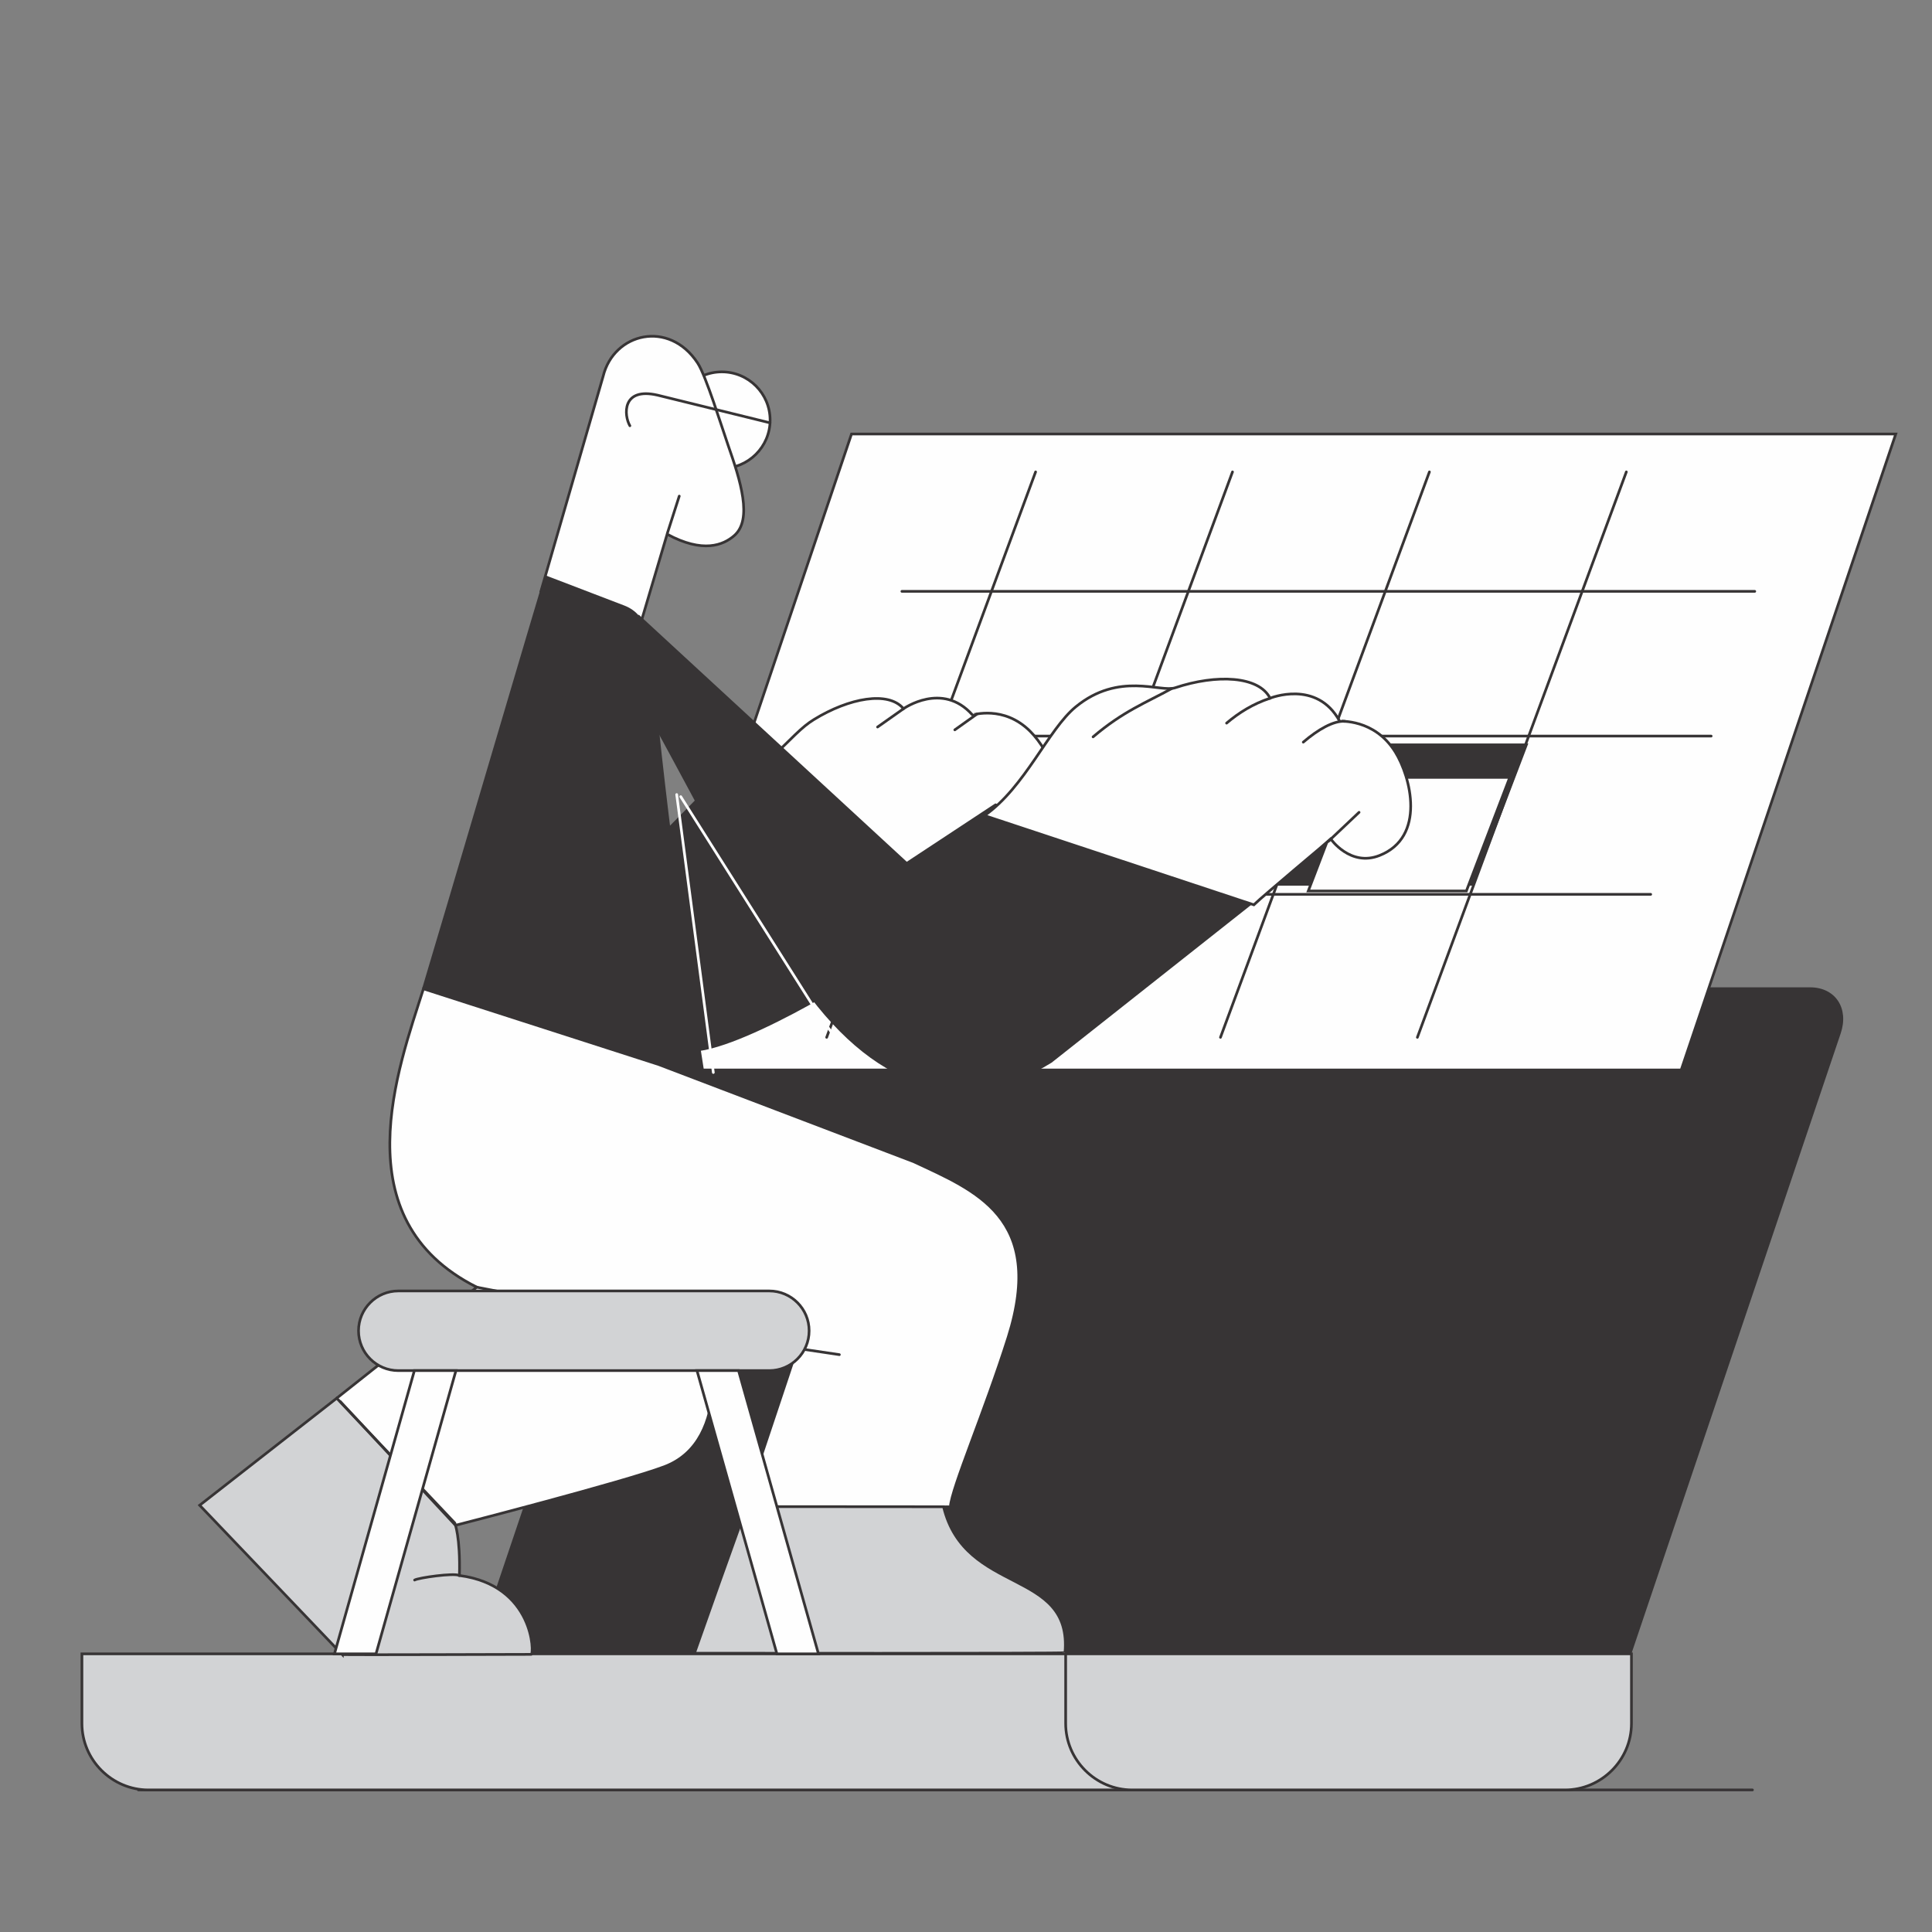 <?xml version="1.0" standalone="no"?><!DOCTYPE svg PUBLIC "-//W3C//DTD SVG 1.1//EN" "http://www.w3.org/Graphics/SVG/1.1/DTD/svg11.dtd"><svg height="1024" node-id="1" sillyvg="true" template-height="1024" template-width="1024" version="1.1" viewBox="0 0 1024 1024" width="1024" xmlns="http://www.w3.org/2000/svg" xmlns:xlink="http://www.w3.org/1999/xlink"><rect x="0" y="0" width="1024" height="1024" fill="#808080" stroke="none"/><defs node-id="74"><clipPath id="clippath" node-id="5"><path d="M 0.00 0.00 L 1024.00 0.00 L 1024.00 1024.00 L 0.00 1024.00 Z" fill="#000000" fill-rule="nonzero" node-id="77" stroke="none" target-height="1024" target-width="1024" target-x="0" target-y="0"></path></clipPath></defs><g node-id="211"><g clip-path="url(#clippath)" group-id="1" node-id="83"><path d="M 408.17 222.67 C 408.17 236.79 396.72 248.24 382.60 248.24 C 368.48 248.24 357.03 236.79 357.03 222.67 C 357.03 208.55 368.48 197.10 382.60 197.10 C 396.72 197.10 408.17 208.55 408.17 222.67 Z" fill="#fefefe" fill-rule="nonzero" group-id="1,2" node-id="85" stroke="none" target-height="51.14" target-width="51.14" target-x="357.03" target-y="197.1"></path><path d="M 408.17 222.67 C 408.17 236.79 396.72 248.24 382.60 248.24 C 368.48 248.24 357.03 236.79 357.03 222.67 C 357.03 208.55 368.48 197.10 382.60 197.10 C 396.72 197.10 408.17 208.55 408.17 222.67 Z" fill="none" group-id="1,2" node-id="87" stroke="#373435" stroke-linecap="round" stroke-width="1.42" target-height="51.14" target-width="51.14" target-x="357.03" target-y="197.1"></path><path d="M 248.40 887.18 L 860.33 887.18 L 974.93 547.51 C 979.29 534.58 972.28 524.01 959.36 524.01 L 394.43 524.01 C 381.50 524.01 367.36 534.59 363.00 547.51 L 248.40 887.18 Z" fill="#373435" fill-rule="evenodd" group-id="1,2" node-id="89" stroke="none" target-height="363.17" target-width="730.89" target-x="248.4" target-y="524.01"></path><path d="M 248.40 887.18 L 860.33 887.18 L 974.93 547.51 C 979.29 534.58 972.28 524.01 959.36 524.01 L 394.43 524.01 C 381.50 524.01 367.36 534.59 363.00 547.51 L 248.40 887.18 Z" fill="none" group-id="1,2" node-id="91" stroke="#373435" stroke-linecap="round" stroke-width="1.42" target-height="363.17" target-width="730.89" target-x="248.4" target-y="524.01"></path><path d="M 389.48 550.11 L 942.95 550.11 L 829.23 887.18 L 275.76 887.18 L 389.48 550.11 Z" fill="#373435" fill-rule="evenodd" group-id="1,2" node-id="93" stroke="none" target-height="337.07" target-width="667.19" target-x="275.76" target-y="550.11"></path><path d="M 389.48 550.11 L 942.95 550.11 L 829.23 887.18 L 275.76 887.18 L 389.48 550.11 Z" fill="none" group-id="1,2" node-id="95" stroke="#373435" stroke-linecap="round" stroke-width="1.42" target-height="337.07" target-width="667.19" target-x="275.76" target-y="550.11"></path><path d="M 451.32 230.04 L 1004.79 230.04 L 891.07 567.10 L 337.60 567.10 L 451.32 230.04 Z" fill="#fefefe" fill-rule="evenodd" group-id="1,2" node-id="97" stroke="none" target-height="337.06" target-width="667.19" target-x="337.6" target-y="230.04"></path><path d="M 451.32 230.04 L 1004.79 230.04 L 891.07 567.10 L 337.60 567.10 L 451.32 230.04 Z" fill="none" group-id="1,2" node-id="99" stroke="#373435" stroke-linecap="round" stroke-width="1.42" target-height="337.06" target-width="667.19" target-x="337.6" target-y="230.04"></path><path d="M 930.06 313.43 L 478.02 313.43" fill="none" group-id="1,2" node-id="101" stroke="#373435" stroke-linecap="round" stroke-width="1.42" target-height="0" target-width="452.04" target-x="478.02" target-y="313.43"></path><path d="M 454.91 390.14 L 906.95 390.14" fill="none" group-id="1,2" node-id="103" stroke="#373435" stroke-linecap="round" stroke-width="1.42" target-height="0" target-width="452.04" target-x="454.91" target-y="390.14"></path><path d="M 422.87 474.02 L 874.91 474.02" fill="none" group-id="1,2" node-id="105" stroke="#373435" stroke-linecap="round" stroke-width="1.42" target-height="0" target-width="452.04" target-x="422.87" target-y="474.02"></path><path d="M 861.99 250.12 L 751.24 549.81" fill="none" group-id="1,2" node-id="107" stroke="#373435" stroke-linecap="round" stroke-width="1.42" target-height="299.69" target-width="110.75" target-x="751.24" target-y="250.12"></path><path d="M 757.62 250.12 L 646.88 549.81" fill="none" group-id="1,2" node-id="109" stroke="#373435" stroke-linecap="round" stroke-width="1.42" target-height="299.69" target-width="110.74" target-x="646.88" target-y="250.12"></path><path d="M 653.25 250.12 L 542.51 549.81" fill="none" group-id="1,2" node-id="111" stroke="#373435" stroke-linecap="round" stroke-width="1.42" target-height="299.69" target-width="110.74" target-x="542.51" target-y="250.12"></path><path d="M 548.89 250.12 L 438.15 549.81" fill="none" group-id="1,2" node-id="113" stroke="#373435" stroke-linecap="round" stroke-width="1.42" target-height="299.69" target-width="110.74" target-x="438.15" target-y="250.12"></path><path d="M 928.83 948.70 L 73.37 948.70" fill="none" group-id="1,2" node-id="115" stroke="#373435" stroke-linecap="round" stroke-width="1.42" target-height="0" target-width="855.46" target-x="73.37" target-y="948.7"></path><path d="M 355.93 467.07 C 372.59 448.40 390.04 420.17 402.91 407.62 C 420.86 390.11 424.86 385.39 431.39 381.38 C 450.07 369.89 470.92 366.06 478.88 375.63 C 478.88 375.63 499.48 361.05 515.34 378.84 C 515.58 379.11 531.86 373.54 545.97 387.56 C 556.36 397.89 570.79 425.50 550.08 439.82 C 537.17 448.75 524.47 437.30 524.47 437.30 C 523.63 438.66 498.50 471.92 494.49 478.13 L 355.93 467.07 Z" fill="#fefefe" fill-rule="evenodd" group-id="1,2" node-id="117" stroke="none" target-height="117.08" target-width="214.86" target-x="355.93" target-y="361.05"></path><path d="M 355.93 467.07 C 372.59 448.40 390.04 420.17 402.91 407.62 C 420.86 390.11 424.86 385.39 431.39 381.38 C 450.07 369.89 470.92 366.06 478.88 375.63 C 478.88 375.63 499.48 361.05 515.34 378.84 C 515.58 379.11 531.86 373.54 545.97 387.56 C 556.36 397.89 570.79 425.50 550.08 439.82 C 537.17 448.75 524.47 437.30 524.47 437.30 C 523.63 438.66 498.50 471.92 494.49 478.13 L 355.93 467.07 Z" fill="none" group-id="1,2" node-id="119" stroke="#373435" stroke-linecap="round" stroke-width="1.42" target-height="117.08" target-width="214.86" target-x="355.93" target-y="361.05"></path><path d="M 465.13 385.33 L 478.88 375.63" fill="none" group-id="1,2" node-id="121" stroke="#373435" stroke-linecap="round" stroke-width="1.42" target-height="9.7" target-width="13.75" target-x="465.13" target-y="375.63"></path><path d="M 506.07 386.83 L 517.93 378.38" fill="none" group-id="1,2" node-id="123" stroke="#373435" stroke-linecap="round" stroke-width="1.42" target-height="8.45" target-width="11.86" target-x="506.07" target-y="378.38"></path><path d="M 523.63 438.66 L 535.22 421.09" fill="none" group-id="1,2" node-id="125" stroke="#373435" stroke-linecap="round" stroke-width="1.42" target-height="17.57" target-width="11.59" target-x="523.63" target-y="421.09"></path><path d="M 43.42 876.56 L 777.24 876.56 L 777.24 913.44 C 777.24 932.83 761.37 948.70 741.98 948.70 L 78.68 948.70 C 59.29 948.70 43.42 932.83 43.42 913.44 L 43.42 876.56 Z" fill="#d2d3d5" fill-rule="evenodd" group-id="1,2" node-id="127" stroke="none" target-height="72.14" target-width="733.82" target-x="43.42" target-y="876.56"></path><path d="M 43.42 876.56 L 777.24 876.56 L 777.24 913.44 C 777.24 932.83 761.37 948.70 741.98 948.70 L 78.68 948.70 C 59.29 948.70 43.42 932.83 43.42 913.44 L 43.42 876.56 Z" fill="none" group-id="1,2" node-id="129" stroke="#373435" stroke-linecap="round" stroke-width="1.42" target-height="72.14" target-width="733.82" target-x="43.42" target-y="876.56"></path><path d="M 564.82 876.56 L 864.70 876.56 L 864.70 913.44 C 864.70 932.83 848.83 948.70 829.44 948.70 L 600.08 948.70 C 580.69 948.70 564.82 932.83 564.82 913.44 L 564.82 876.56 Z" fill="#d2d3d5" fill-rule="evenodd" group-id="1,2" node-id="131" stroke="none" target-height="72.14" target-width="299.88" target-x="564.82" target-y="876.56"></path><path d="M 564.82 876.56 L 864.70 876.56 L 864.70 913.44 C 864.70 932.83 848.83 948.70 829.44 948.70 L 600.08 948.70 C 580.69 948.70 564.82 932.83 564.82 913.44 L 564.82 876.56 Z" fill="none" group-id="1,2" node-id="133" stroke="#373435" stroke-linecap="round" stroke-width="1.42" target-height="72.14" target-width="299.88" target-x="564.82" target-y="876.56"></path><path d="M 340.21 328.25 L 286.71 313.34 L 319.67 199.44 C 325.31 176.36 354.63 169.31 369.78 192.44 C 374.19 199.17 382.68 226.76 385.90 235.96 C 392.43 254.65 399.05 275.29 389.14 283.91 C 383.41 288.90 372.61 293.42 353.59 283.14 L 340.21 328.25 Z" fill="#fefefe" fill-rule="evenodd" group-id="1,2" node-id="135" stroke="none" target-height="158.94" target-width="112.34" target-x="286.71" target-y="169.31"></path><path d="M 340.21 328.25 L 286.71 313.34 L 319.67 199.44 C 325.31 176.36 354.63 169.31 369.78 192.44 C 374.19 199.17 382.68 226.76 385.90 235.96 C 392.43 254.65 399.05 275.29 389.14 283.91 C 383.41 288.90 372.61 293.42 353.59 283.14 L 340.21 328.25 Z" fill="none" group-id="1,2" node-id="137" stroke="#373435" stroke-linecap="round" stroke-width="1.42" target-height="158.94" target-width="112.34" target-x="286.71" target-y="169.31"></path><path d="M 289.24 305.75 C 288.25 307.97 232.13 498.82 224.56 523.67 C 224.45 524.04 373.66 575.44 373.28 573.05 C 364.53 519.00 349.83 410.30 344.55 344.23 C 344.30 341.09 343.09 326.40 330.75 321.65 C 322.33 318.41 289.25 305.75 289.25 305.75 Z" fill="#373435" fill-rule="evenodd" group-id="1,2" node-id="139" stroke="none" target-height="269.69" target-width="149.21" target-x="224.45" target-y="305.75"></path><path d="M 289.24 305.75 C 288.25 307.97 232.13 498.82 224.56 523.67 C 224.45 524.04 373.66 575.44 373.28 573.05 C 364.53 519.00 349.83 410.30 344.55 344.23 C 344.30 341.09 343.09 326.40 330.75 321.65 C 322.33 318.41 289.25 305.75 289.25 305.75 Z" fill="none" group-id="1,2" node-id="141" stroke="#373435" stroke-linecap="round" stroke-width="1.42" target-height="269.69" target-width="149.21" target-x="224.45" target-y="305.75"></path><path d="M 178.47 741.07 C 177.74 742.86 240.54 808.44 241.43 808.44 C 241.78 808.35 330.48 785.58 352.21 777.35 C 389.24 763.32 375.93 705.83 375.51 705.83 C 375.02 705.83 417.82 713.66 422.48 714.83 L 394.12 799.79 L 503.71 798.61 C 504.37 788.76 522.01 747.92 534.39 708.65 C 554.38 645.22 516.65 630.91 484.30 615.72 L 349.11 564.21 L 224.43 524.08 C 211.14 565.91 180.80 646.16 252.71 682.22 L 178.48 741.06 Z" fill="#fefefe" fill-rule="evenodd" group-id="1,2" node-id="143" stroke="none" target-height="284.36" target-width="376.64" target-x="177.74" target-y="524.08"></path><path d="M 178.47 741.07 C 177.74 742.86 240.54 808.44 241.43 808.44 C 241.78 808.35 330.48 785.58 352.21 777.35 C 389.24 763.32 375.93 705.83 375.51 705.83 C 375.02 705.83 417.82 713.66 422.48 714.83 L 394.12 799.79 L 503.71 798.61 C 504.37 788.76 522.01 747.92 534.39 708.65 C 554.38 645.22 516.65 630.91 484.30 615.72 L 349.11 564.21 L 224.43 524.08 C 211.14 565.91 180.80 646.16 252.71 682.22 L 178.48 741.06 Z" fill="none" group-id="1,2" node-id="145" stroke="#373435" stroke-linecap="round" stroke-width="1.42" target-height="284.36" target-width="376.64" target-x="177.74" target-y="524.08"></path><path d="M 395.93 798.54 C 394.33 801.56 368.06 876.24 368.06 876.24 C 368.06 876.24 564.43 876.46 564.47 875.96 C 568.43 831.17 511.49 845.69 500.11 798.61 L 395.93 798.53 Z" fill="#d2d3d5" fill-rule="evenodd" group-id="1,2" node-id="147" stroke="none" target-height="77.93" target-width="200.37" target-x="368.06" target-y="798.53"></path><path d="M 395.93 798.54 C 394.33 801.56 368.06 876.24 368.06 876.24 C 368.06 876.24 564.43 876.46 564.47 875.96 C 568.43 831.17 511.49 845.69 500.11 798.61 L 395.93 798.53 Z" fill="none" group-id="1,2" node-id="149" stroke="#373435" stroke-linecap="round" stroke-width="1.42" target-height="77.93" target-width="200.37" target-x="368.06" target-y="798.53"></path><path d="M 353.74 282.56 L 360.02 262.95" fill="none" group-id="1,2" node-id="151" stroke="#373435" stroke-linecap="round" stroke-width="1.42" target-height="19.61" target-width="6.28" target-x="353.74" target-y="262.95"></path><path d="M 181.44 876.99 C 182.62 877.15 281.54 876.85 281.54 876.85 C 283.23 876.94 283.19 840.26 243.50 835.05 C 244.07 814.40 241.03 807.20 241.03 807.20 L 178.48 741.08 L 105.83 797.82 L 181.44 877.00 Z" fill="#d2d3d5" fill-rule="evenodd" group-id="1,2" node-id="153" stroke="none" target-height="136.07" target-width="177.4" target-x="105.83" target-y="741.08"></path><path d="M 181.44 876.99 C 182.62 877.15 281.54 876.85 281.54 876.85 C 283.23 876.94 283.19 840.26 243.50 835.05 C 244.07 814.40 241.03 807.20 241.03 807.20 L 178.48 741.08 L 105.83 797.82 L 181.44 877.00 Z" fill="none" group-id="1,2" node-id="155" stroke="#373435" stroke-linecap="round" stroke-width="1.42" target-height="136.07" target-width="177.4" target-x="105.83" target-y="741.08"></path><path d="M 180.34 742.83 L 241.43 808.44" fill="none" group-id="1,2" node-id="157" stroke="#373435" stroke-linecap="round" stroke-width="1.42" target-height="65.61" target-width="61.09" target-x="180.34" target-y="742.83"></path><path d="M 243.49 835.05 C 240.70 833.54 221.65 836.27 219.75 837.46" fill="none" group-id="1,2" node-id="159" stroke="#373435" stroke-linecap="round" stroke-width="1.42" target-height="3.92" target-width="23.74" target-x="219.75" target-y="833.54"></path><path d="M 378.91 706.66 L 252.70 682.24" fill="none" group-id="1,2" node-id="161" stroke="#373435" stroke-linecap="round" stroke-width="1.42" target-height="24.42" target-width="126.21" target-x="252.7" target-y="682.24"></path><path d="M 420.02 714.30 L 444.88 717.99" fill="none" group-id="1,2" node-id="163" stroke="#373435" stroke-linecap="round" stroke-width="1.42" target-height="3.69" target-width="24.86" target-x="420.02" target-y="714.3"></path><path d="M 326.25 347.97 L 338.73 326.90 L 480.54 457.66 L 527.66 426.60 L 666.87 475.77 L 557.01 562.61 C 509.92 591.91 462.24 576.68 422.45 517.50 C 392.63 473.15 346.61 378.64 326.25 347.97 Z" fill="#373435" fill-rule="evenodd" group-id="1,2" node-id="165" stroke="none" target-height="265.01" target-width="340.62" target-x="326.25" target-y="326.9"></path><path d="M 326.25 347.97 L 338.73 326.90 L 480.54 457.66 L 527.66 426.60 L 666.87 475.77 L 557.01 562.61 C 509.92 591.91 462.24 576.68 422.45 517.50 C 392.63 473.15 346.61 378.64 326.25 347.97 Z" fill="none" group-id="1,2" node-id="167" stroke="#373435" stroke-linecap="round" stroke-width="1.42" target-height="265.01" target-width="340.62" target-x="326.25" target-y="326.9"></path><path d="M 458.33 513.71 L 382.41 410.99 L 346.25 447.60 L 283.25 343.73 L 291.16 474.33 C 294.86 518.62 306.91 546.59 362.73 556.48 C 385.89 560.59 460.49 513.86 458.33 513.71 Z" fill="#373435" fill-rule="evenodd" group-id="1,2" node-id="169" stroke="none" target-height="216.86" target-width="177.24" target-x="283.25" target-y="343.73"></path><path d="M 458.33 513.71 L 382.41 410.99 L 346.25 447.60 L 283.25 343.73 L 291.16 474.33 C 294.86 518.62 306.91 546.59 362.73 556.48 C 385.89 560.59 460.49 513.86 458.33 513.71 Z" fill="none" group-id="1,2" node-id="171" stroke="#373435" stroke-linecap="round" stroke-width="1.42" target-height="216.86" target-width="177.24" target-x="283.25" target-y="343.73"></path><path d="M 211.14 684.23 L 407.74 684.23 C 419.39 684.23 428.85 693.69 428.85 705.34 L 428.85 705.34 C 428.85 716.99 419.39 726.45 407.74 726.45 L 211.14 726.45 C 199.49 726.45 190.03 716.99 190.03 705.34 L 190.03 705.34 C 190.03 693.69 199.49 684.23 211.14 684.23 Z" fill="#d2d3d5" fill-rule="nonzero" group-id="1,2" node-id="173" stroke="none" target-height="42.22" target-width="238.82" target-x="190.03" target-y="684.23"></path><path d="M 211.14 684.23 L 407.74 684.23 C 419.39 684.23 428.85 693.69 428.85 705.34 L 428.85 705.34 C 428.85 716.99 419.39 726.45 407.74 726.45 L 211.14 726.45 C 199.49 726.45 190.03 716.99 190.03 705.34 L 190.03 705.34 C 190.03 693.69 199.49 684.23 211.14 684.23 Z" fill="none" group-id="1,2" node-id="175" stroke="#373435" stroke-linecap="round" stroke-width="1.42" target-height="42.22" target-width="238.82" target-x="190.03" target-y="684.23"></path><path d="M 219.63 726.45 L 241.66 726.45 L 199.30 876.56 L 177.27 876.56 L 219.63 726.45 Z" fill="#fefefe" fill-rule="evenodd" group-id="1,2" node-id="177" stroke="none" target-height="150.11" target-width="64.39" target-x="177.27" target-y="726.45"></path><path d="M 219.63 726.45 L 241.66 726.45 L 199.30 876.56 L 177.27 876.56 L 219.63 726.45 Z" fill="none" group-id="1,2" node-id="179" stroke="#373435" stroke-linecap="round" stroke-width="1.42" target-height="150.11" target-width="64.39" target-x="177.27" target-y="726.45"></path><path d="M 706.05 394.76 L 809.00 394.76 L 780.74 468.72 L 677.79 468.72 L 706.05 394.76 Z" fill="#373435" fill-rule="evenodd" group-id="1,2" node-id="181" stroke="none" target-height="73.96" target-width="131.21" target-x="677.79" target-y="394.76"></path><path d="M 706.05 394.76 L 809.00 394.76 L 780.74 468.72 L 677.79 468.72 L 706.05 394.76 Z" fill="none" group-id="1,2" node-id="183" stroke="#373435" stroke-linecap="round" stroke-width="1.42" target-height="73.96" target-width="131.21" target-x="677.79" target-y="394.76"></path><path d="M 716.41 412.04 L 800.21 412.04 L 777.21 472.24 L 693.41 472.24 L 716.41 412.04 Z" fill="#fefefe" fill-rule="evenodd" group-id="1,2" node-id="185" stroke="none" target-height="60.2" target-width="106.8" target-x="693.41" target-y="412.04"></path><path d="M 716.41 412.04 L 800.21 412.04 L 777.21 472.24 L 693.41 472.24 L 716.41 412.04 Z" fill="none" group-id="1,2" node-id="187" stroke="#373435" stroke-linecap="round" stroke-width="1.42" target-height="60.2" target-width="106.8" target-x="693.41" target-y="412.04"></path><path d="M 391.45 726.45 L 369.42 726.45 L 411.77 876.56 L 433.80 876.56 L 391.45 726.45 Z" fill="#fefefe" fill-rule="evenodd" group-id="1,2" node-id="189" stroke="none" target-height="150.11" target-width="64.38" target-x="369.42" target-y="726.45"></path><path d="M 391.45 726.45 L 369.42 726.45 L 411.77 876.56 L 433.80 876.56 L 391.45 726.45 Z" fill="none" group-id="1,2" node-id="191" stroke="#373435" stroke-linecap="round" stroke-width="1.42" target-height="150.11" target-width="64.38" target-x="369.42" target-y="726.45"></path><path d="M 521.80 432.28 C 543.49 417.03 555.48 386.67 570.20 374.61 C 593.07 355.87 615.08 367.12 622.79 364.55 C 644.83 357.21 667.26 358.27 673.16 370.06 C 673.16 370.06 697.92 359.99 710.00 382.16 C 710.18 382.50 728.32 380.67 739.49 398.54 C 747.72 411.70 755.95 443.67 731.14 453.44 C 715.66 459.54 705.33 444.67 705.33 444.67 C 704.13 445.87 670.19 474.12 664.56 479.57 L 521.79 432.28 Z" fill="#fefefe" fill-rule="evenodd" group-id="1,2" node-id="193" stroke="none" target-height="123.7" target-width="234.16" target-x="521.79" target-y="355.87"></path><path d="M 521.80 432.28 C 543.49 417.03 555.48 386.67 570.20 374.61 C 593.07 355.87 615.08 367.12 622.79 364.55 C 644.83 357.21 667.26 358.27 673.16 370.06 C 673.16 370.06 697.92 359.99 710.00 382.16 C 710.18 382.50 728.32 380.67 739.49 398.54 C 747.72 411.70 755.95 443.67 731.14 453.44 C 715.66 459.54 705.33 444.67 705.33 444.67 C 704.13 445.87 670.19 474.12 664.56 479.57 L 521.79 432.28 Z" fill="none" group-id="1,2" node-id="195" stroke="#373435" stroke-linecap="round" stroke-width="1.42" target-height="123.7" target-width="234.16" target-x="521.79" target-y="355.87"></path><path d="M 621.05 364.94 C 607.33 372.50 595.40 376.91 579.36 390.55" fill="none" group-id="1,2" node-id="197" stroke="#373435" stroke-linecap="round" stroke-width="1.42" target-height="25.61" target-width="41.69" target-x="579.36" target-y="364.94"></path><path d="M 650.12 383.27 C 656.56 377.80 664.08 373.07 673.16 370.07" fill="none" group-id="1,2" node-id="199" stroke="#373435" stroke-linecap="round" stroke-width="1.42" target-height="13.2" target-width="23.04" target-x="650.12" target-y="370.07"></path><path d="M 690.77 393.35 C 698.55 386.65 706.82 381.93 712.79 382.31" fill="none" group-id="1,2" node-id="201" stroke="#373435" stroke-linecap="round" stroke-width="1.42" target-height="11.42" target-width="22.02" target-x="690.77" target-y="381.93"></path><path d="M 704.13 445.88 L 720.33 430.55" fill="none" group-id="1,2" node-id="203" stroke="#373435" stroke-linecap="round" stroke-width="1.42" target-height="15.33" target-width="16.2" target-x="704.13" target-y="430.55"></path><path d="M 378.08 568.44 L 358.66 421.13" fill="none" group-id="1,2" node-id="205" stroke="#fefefe" stroke-linecap="round" stroke-width="1.42" target-height="147.31" target-width="19.42" target-x="358.66" target-y="421.13"></path><path d="M 360.80 422.24 C 385.12 460.70 409.45 499.17 433.77 537.63 C 440.18 545.93 443.74 552.80 454.19 562.53" fill="none" group-id="1,2" node-id="207" stroke="#fefefe" stroke-linecap="round" stroke-width="1.42" target-height="140.29" target-width="93.39" target-x="360.8" target-y="422.24"></path><path d="M 408.13 224.11 L 348.59 209.46 C 329.33 204.99 330.71 220.35 333.85 225.66" fill="none" group-id="1,2" node-id="209" stroke="#373435" stroke-linecap="round" stroke-width="1.42" target-height="20.67" target-width="78.8" target-x="329.33" target-y="204.99"></path></g></g></svg>
